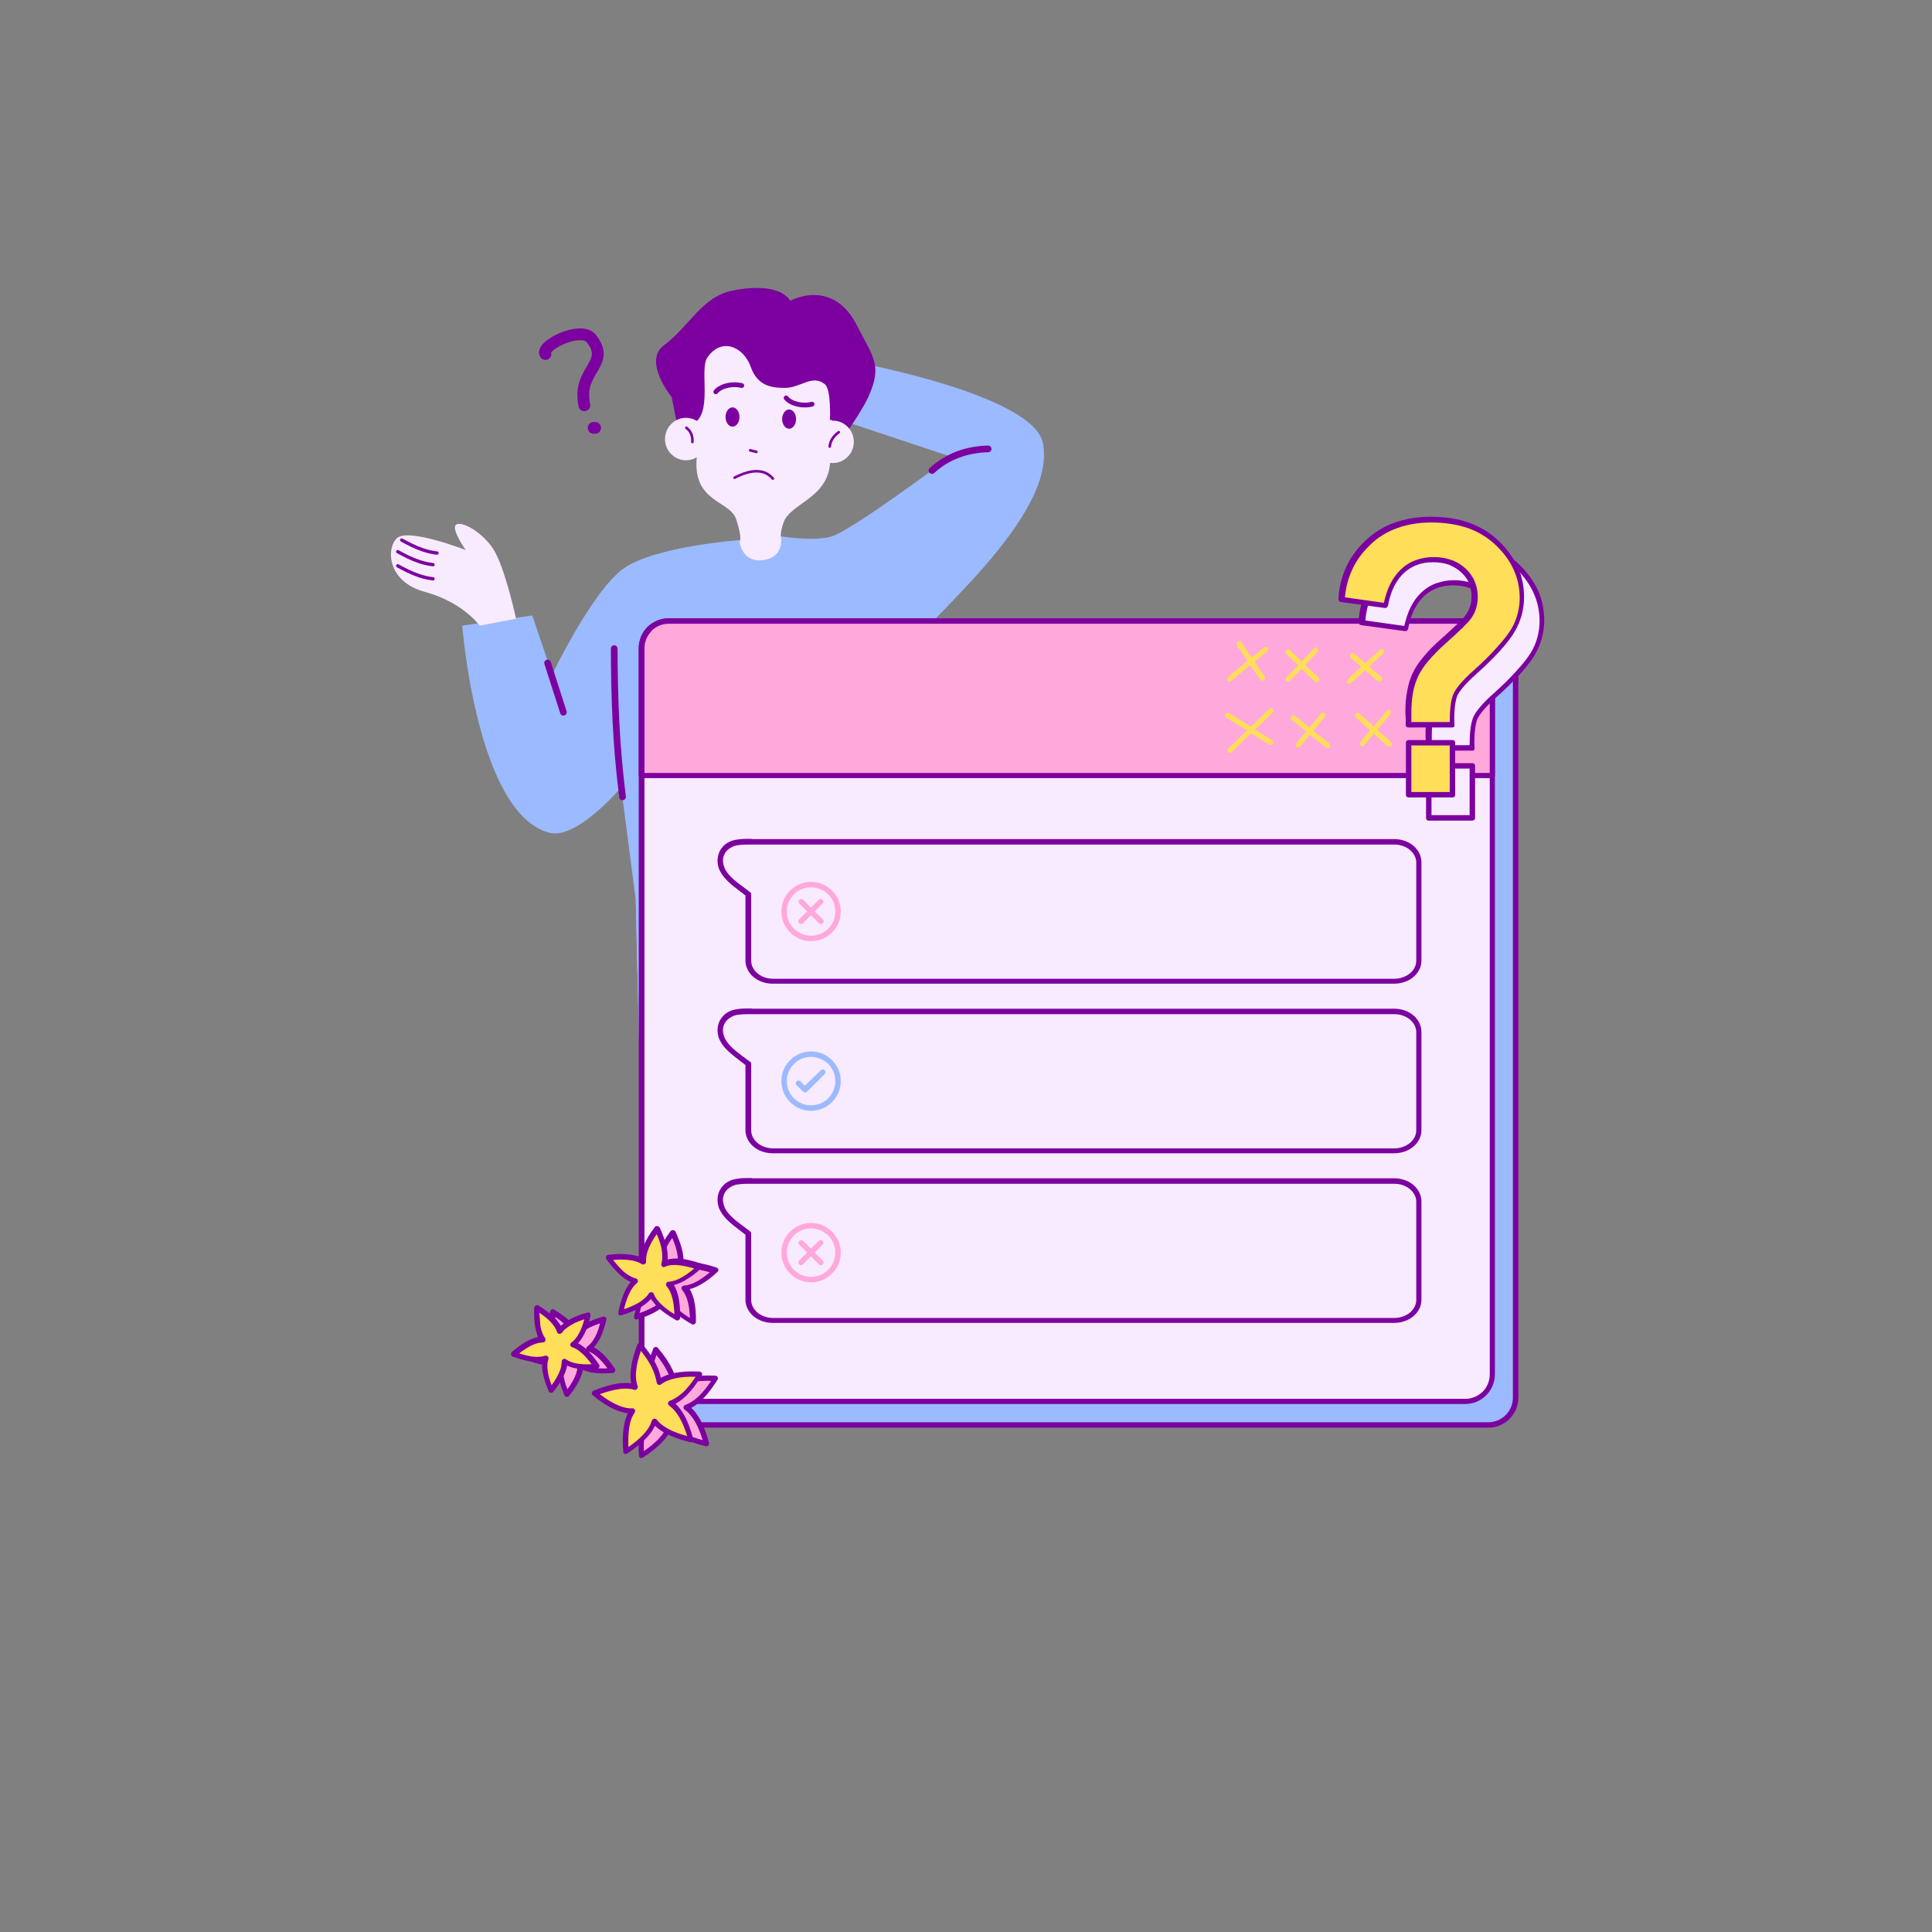 <svg xmlns="http://www.w3.org/2000/svg" xmlns:xlink="http://www.w3.org/1999/xlink" width="500" zoomAndPan="magnify" viewBox="0 0 375 375" height="500" preserveAspectRatio="xMidYMid meet" version="1.0"><rect x="0" y="0" width="375" height="375" fill="#808080" stroke="none"/><defs><clipPath id="d13db9d479"><path d="M 89 70 L 203 70 L 203 215.254 L 89 215.254 Z M 89 70 " clip-rule="nonzero"/></clipPath><clipPath id="003d9b583a"><path d="M 123 172 L 182 172 L 182 215.254 L 123 215.254 Z M 123 172 " clip-rule="nonzero"/></clipPath><clipPath id="35efcd4276"><path d="M 127 55.504 L 170 55.504 L 170 86 L 127 86 Z M 127 55.504 " clip-rule="nonzero"/></clipPath><clipPath id="bd0638f5a6"><path d="M 264 105 L 299.906 105 L 299.906 159 L 264 159 Z M 264 105 " clip-rule="nonzero"/></clipPath><clipPath id="34a1ff04e1"><path d="M 263 104 L 299.906 104 L 299.906 160 L 263 160 Z M 263 104 " clip-rule="nonzero"/></clipPath><clipPath id="8a150b5c02"><path d="M 260 100.305 L 296 100.305 L 296 155 L 260 155 Z M 260 100.305 " clip-rule="nonzero"/></clipPath><clipPath id="4a9b65b7ca"><path d="M 259 100.305 L 296 100.305 L 296 155 L 259 155 Z M 259 100.305 " clip-rule="nonzero"/></clipPath><clipPath id="56c6ad9a8c"><path d="M 102 238 L 140 238 L 140 283.305 L 102 283.305 Z M 102 238 " clip-rule="nonzero"/></clipPath></defs><g clip-path="url(#d13db9d479)"><path fill="#9cbaff" d="M 143.617 104.828 C 143.617 104.828 127.086 106.02 121.016 110.367 C 114.945 114.711 107.191 130.898 107.191 130.898 L 103.32 119.461 L 89.723 121.441 C 89.723 121.441 92.551 158.086 106.695 161.652 C 112.012 162.988 120.566 152.828 120.566 152.828 L 123.402 174.711 L 124.348 215.145 L 151.812 215.594 L 152.984 196.098 L 155.957 215.324 L 181.398 214.605 L 176.398 172.641 C 176.398 172.641 173.199 130.848 175.363 127.117 C 178.785 121.219 205.285 100.383 202.426 86.008 C 200.551 76.59 166.043 70.293 166.043 70.293 L 161.898 81.098 L 184.504 88.617 C 184.504 88.617 167.688 101.262 162.172 103.836 C 158.918 105.355 151.41 104.062 151.41 104.062 L 147.535 108.34 Z M 143.617 104.828 " fill-opacity="1" fill-rule="evenodd"/></g><path fill="#f8eaff" d="M 100.168 120.094 C 100.168 120.094 97.98 109.906 95.664 106.449 C 93.352 102.992 89.32 100.996 88.461 101.902 C 87.602 102.805 90.398 106.766 90.398 106.766 C 90.398 106.766 79.066 102.336 76.98 104.512 C 74.891 106.688 75.312 112.938 82.426 114.867 C 89.914 116.898 93.098 121.441 93.098 121.441 Z M 100.168 120.094 " fill-opacity="1" fill-rule="evenodd"/><path fill="#7c009f" d="M 77.816 105.113 C 79.109 105.809 80.406 106.492 81.852 106.992 C 82.762 107.309 83.719 107.547 84.777 107.668 C 84.953 107.691 85.113 107.566 85.133 107.387 C 85.156 107.211 85.031 107.047 84.848 107.031 C 83.844 106.914 82.926 106.684 82.062 106.383 C 80.652 105.895 79.383 105.223 78.121 104.543 C 77.965 104.457 77.77 104.516 77.684 104.676 C 77.602 104.832 77.66 105.027 77.816 105.113 Z M 77.816 105.113 " fill-opacity="1" fill-rule="evenodd"/><path fill="#7c009f" d="M 77.051 107.363 C 78.344 108.062 79.641 108.746 81.086 109.246 C 81.996 109.559 82.953 109.801 84.012 109.922 C 84.188 109.941 84.348 109.816 84.367 109.637 C 84.391 109.461 84.266 109.301 84.082 109.281 C 83.078 109.164 82.16 108.934 81.297 108.633 C 79.887 108.145 78.617 107.477 77.355 106.797 C 77.199 106.711 77.004 106.77 76.922 106.926 C 76.836 107.082 76.895 107.277 77.051 107.363 Z M 77.051 107.363 " fill-opacity="1" fill-rule="evenodd"/><path fill="#7c009f" d="M 77.051 110.109 C 78.344 110.809 79.641 111.492 81.086 111.992 C 81.996 112.309 82.953 112.547 84.012 112.668 C 84.188 112.691 84.348 112.562 84.367 112.383 C 84.391 112.207 84.266 112.047 84.082 112.027 C 83.078 111.91 82.16 111.68 81.297 111.379 C 79.887 110.895 78.617 110.223 77.355 109.543 C 77.199 109.457 77.004 109.516 76.922 109.672 C 76.836 109.832 76.895 110.023 77.051 110.109 Z M 77.051 110.109 " fill-opacity="1" fill-rule="evenodd"/><path fill="#7c009f" d="M 181.34 91.801 C 182.77 90.504 184.379 89.504 186.188 88.824 C 187.887 88.191 189.758 87.836 191.816 87.781 C 192.172 87.77 192.457 87.473 192.445 87.113 C 192.438 86.758 192.141 86.477 191.781 86.484 C 189.57 86.539 187.555 86.926 185.727 87.609 C 183.766 88.348 182.02 89.434 180.465 90.84 C 180.199 91.078 180.176 91.492 180.418 91.758 C 180.66 92.023 181.074 92.043 181.34 91.801 Z M 181.34 91.801 " fill-opacity="1" fill-rule="evenodd"/><path fill="#7c009f" d="M 105.676 128.891 L 108.738 138.438 C 108.844 138.777 109.211 138.969 109.551 138.855 C 109.895 138.746 110.082 138.383 109.969 138.039 L 106.906 128.492 C 106.801 128.152 106.434 127.961 106.094 128.074 C 105.75 128.184 105.562 128.547 105.676 128.891 Z M 105.676 128.891 " fill-opacity="1" fill-rule="evenodd"/><path fill="#7c009f" d="M 118.566 125.906 C 118.59 130.594 118.66 135.344 118.918 140.344 C 119.156 144.898 119.543 149.652 120.191 154.754 C 120.234 155.109 120.559 155.363 120.918 155.316 C 121.273 155.273 121.523 154.949 121.48 154.594 C 120.836 149.523 120.453 144.797 120.219 140.277 C 119.961 135.297 119.891 130.566 119.863 125.895 C 119.863 125.539 119.57 125.246 119.211 125.254 C 118.855 125.254 118.562 125.543 118.566 125.906 Z M 118.566 125.906 " fill-opacity="1" fill-rule="evenodd"/><g clip-path="url(#003d9b583a)"><path fill="#9cbaff" d="M 181.398 214.605 L 155.957 215.324 L 152.984 196.098 L 151.812 215.594 L 124.348 215.145 L 123.402 174.711 L 123.566 174.723 C 137.891 175.957 159.172 179.152 176.398 172.641 Z M 181.398 214.605 " fill-opacity="1" fill-rule="evenodd"/></g><path fill="#7c009f" d="M 155.234 180.078 C 154.879 182.449 155.133 185.871 154.602 188.086 C 154.34 189.164 153.922 189.945 152.93 189.879 C 152.629 189.855 152.367 190.086 152.352 190.387 C 152.328 190.691 152.559 190.953 152.859 190.969 C 154.406 191.074 155.254 190.031 155.664 188.344 C 156.203 186.102 155.957 182.641 156.316 180.238 C 156.363 179.941 156.156 179.664 155.855 179.617 C 155.559 179.574 155.281 179.781 155.234 180.078 Z M 155.234 180.078 " fill-opacity="1" fill-rule="evenodd"/><path fill="#7c009f" d="M 151.766 181.082 L 152.305 194.727 C 152.312 195.027 152.57 195.262 152.871 195.246 C 153.172 195.238 153.406 194.98 153.395 194.68 L 152.855 181.035 C 152.844 180.734 152.59 180.5 152.285 180.516 C 151.984 180.523 151.75 180.781 151.766 181.082 Z M 151.766 181.082 " fill-opacity="1" fill-rule="evenodd"/><path fill="#7c009f" d="M 147.645 195.605 L 157.191 196.059 C 157.492 196.07 157.75 195.84 157.762 195.539 C 157.777 195.238 157.547 194.98 157.246 194.969 L 147.699 194.516 C 147.398 194.504 147.141 194.734 147.125 195.035 C 147.113 195.336 147.344 195.594 147.645 195.605 Z M 147.645 195.605 " fill-opacity="1" fill-rule="evenodd"/><g clip-path="url(#35efcd4276)"><path fill="#7c009f" d="M 131.551 83.078 L 130.383 77.09 C 130.383 77.09 124.668 70.121 128.895 67.004 C 133.68 63.484 136.227 57.621 142.09 56.422 C 146.477 55.527 151.469 55.504 153.391 58.359 C 158.008 56.172 163.211 56.996 166.312 63.133 C 169.438 69.316 171.348 70.812 168.562 77 C 167.223 79.977 163.34 85.375 163.34 85.375 Z M 131.551 83.078 " fill-opacity="1" fill-rule="evenodd"/></g><path fill="#f8eaff" d="M 135.27 81.703 C 135.652 80.285 135.316 69.551 136.109 68.359 C 138.535 64.695 145.305 66.824 150.012 66.824 C 153.965 66.824 160.949 68.555 162.941 72.695 C 164.078 75.078 160.828 79.555 161.41 81.648 C 161.488 81.645 161.57 81.641 161.652 81.641 C 163.898 81.641 165.727 83.484 165.727 85.758 C 165.727 88.031 163.898 89.879 161.652 89.879 C 161.473 89.879 161.293 89.863 161.117 89.844 C 160.652 96.785 153.398 97.66 152.086 101.422 C 151.301 103.672 151.602 104.469 151.602 104.469 C 151.602 104.469 152.242 108.48 147.652 108.762 C 143.969 108.988 143.543 105.145 143.543 105.145 C 143.543 105.145 144.172 104.676 142.898 100.801 C 141.664 97.066 134.406 97.559 135.238 88.758 C 134.629 89.125 133.914 89.34 133.148 89.34 C 130.902 89.34 129.074 87.492 129.074 85.219 C 129.074 82.945 130.902 81.098 133.148 81.098 C 133.926 81.098 134.652 81.32 135.27 81.703 Z M 135.27 81.703 " fill-opacity="1" fill-rule="evenodd"/><path fill="#7c009f" d="M 133.07 83.238 C 133.48 83.535 133.766 83.902 133.941 84.34 C 134.109 84.754 134.172 85.23 134.137 85.77 C 134.129 85.902 134.234 86.023 134.375 86.035 C 134.512 86.043 134.633 85.934 134.641 85.793 C 134.676 85.18 134.602 84.629 134.406 84.152 C 134.199 83.629 133.852 83.188 133.367 82.832 C 133.254 82.75 133.098 82.773 133.016 82.887 C 132.934 83 132.957 83.156 133.07 83.238 Z M 133.07 83.238 " fill-opacity="1" fill-rule="evenodd"/><path fill="#7c009f" d="M 162.656 83.688 C 162.129 84.062 161.711 84.484 161.398 84.953 C 161.066 85.461 160.859 86.027 160.793 86.656 C 160.777 86.793 160.883 86.914 161.016 86.934 C 161.156 86.949 161.277 86.844 161.297 86.707 C 161.352 86.16 161.531 85.672 161.82 85.23 C 162.098 84.809 162.477 84.43 162.945 84.094 C 163.062 84.012 163.086 83.859 163.004 83.746 C 162.922 83.629 162.77 83.605 162.656 83.688 Z M 162.656 83.688 " fill-opacity="1" fill-rule="evenodd"/><path fill="#7c009f" d="M 142.695 92.941 C 144.363 92.094 145.875 91.625 147.191 91.727 C 148.203 91.801 149.09 92.219 149.824 93.062 C 149.914 93.164 150.07 93.176 150.18 93.086 C 150.281 92.996 150.293 92.836 150.203 92.73 C 149.379 91.777 148.375 91.312 147.227 91.227 C 145.84 91.121 144.227 91.594 142.473 92.492 C 142.344 92.555 142.297 92.707 142.359 92.828 C 142.422 92.953 142.574 93.004 142.695 92.941 Z M 142.695 92.941 " fill-opacity="1" fill-rule="evenodd"/><path fill="#7c009f" d="M 145.535 87.645 L 146.754 87.961 C 146.887 87.996 147.023 87.914 147.059 87.781 C 147.094 87.645 147.016 87.512 146.879 87.473 L 145.664 87.16 C 145.527 87.125 145.395 87.203 145.355 87.34 C 145.32 87.473 145.402 87.609 145.535 87.645 Z M 145.535 87.645 " fill-opacity="1" fill-rule="evenodd"/><path fill="#7c009f" d="M 135.27 81.703 C 138.043 79.086 135.832 71.574 137.27 69.438 C 139.996 65.371 144.332 67.297 145.691 71.148 C 147.027 74.93 149.703 75.273 152.309 75.289 C 155.406 75.312 157.613 72.59 160.098 74.57 C 161.383 75.598 161.09 81.594 161.09 81.594 L 164.512 79.254 C 164.512 79.254 164.895 69.32 162.484 67.141 C 160.078 64.961 159.422 63.316 156.453 62.906 C 153.48 62.496 150.539 61.641 146.23 62.051 C 141.922 62.461 139.543 62.523 137.992 63.449 C 136.438 64.371 134.707 64.555 134.027 67.051 C 133.348 69.543 135.27 81.703 135.27 81.703 Z M 135.27 81.703 " fill-opacity="1" fill-rule="evenodd"/><path fill="#7c009f" d="M 143.527 80.941 C 143.527 81.188 143.496 81.426 143.426 81.656 C 143.359 81.887 143.262 82.086 143.133 82.262 C 143.008 82.438 142.859 82.574 142.695 82.668 C 142.531 82.762 142.355 82.809 142.18 82.809 C 142 82.809 141.828 82.762 141.66 82.668 C 141.496 82.574 141.348 82.438 141.223 82.262 C 141.098 82.086 141 81.887 140.93 81.656 C 140.863 81.426 140.828 81.188 140.828 80.941 C 140.828 80.691 140.863 80.453 140.93 80.227 C 141 79.996 141.098 79.793 141.223 79.621 C 141.348 79.445 141.496 79.309 141.66 79.215 C 141.828 79.121 142 79.07 142.18 79.07 C 142.355 79.07 142.531 79.121 142.695 79.215 C 142.859 79.309 143.008 79.445 143.133 79.621 C 143.262 79.793 143.359 79.996 143.426 80.227 C 143.496 80.453 143.527 80.691 143.527 80.941 Z M 143.527 80.941 " fill-opacity="1" fill-rule="nonzero"/><path fill="#7c009f" d="M 154.516 81.348 C 154.516 81.594 154.48 81.832 154.414 82.062 C 154.344 82.289 154.246 82.492 154.121 82.668 C 153.992 82.844 153.848 82.977 153.68 83.074 C 153.516 83.168 153.344 83.215 153.164 83.215 C 152.984 83.215 152.812 83.168 152.648 83.074 C 152.48 82.977 152.336 82.844 152.211 82.668 C 152.082 82.492 151.984 82.289 151.918 82.062 C 151.848 81.832 151.812 81.594 151.812 81.348 C 151.812 81.098 151.848 80.859 151.918 80.633 C 151.984 80.402 152.082 80.199 152.211 80.023 C 152.336 79.848 152.48 79.715 152.648 79.621 C 152.812 79.523 152.984 79.477 153.164 79.477 C 153.344 79.477 153.516 79.523 153.68 79.621 C 153.848 79.715 153.992 79.848 154.121 80.023 C 154.246 80.199 154.344 80.402 154.414 80.633 C 154.48 80.859 154.516 81.098 154.516 81.348 Z M 154.516 81.348 " fill-opacity="1" fill-rule="nonzero"/><path fill="#7c009f" d="M 139.301 76.34 C 139.691 75.832 140.477 75.441 141.383 75.254 C 142.164 75.094 143.043 75.078 143.867 75.289 C 144.113 75.352 144.367 75.199 144.43 74.953 C 144.492 74.703 144.34 74.453 144.09 74.391 C 143.133 74.145 142.105 74.156 141.191 74.348 C 140.043 74.594 139.07 75.129 138.57 75.773 C 138.414 75.973 138.449 76.266 138.652 76.422 C 138.855 76.578 139.148 76.543 139.301 76.34 Z M 139.301 76.34 " fill-opacity="1" fill-rule="evenodd"/><path fill="#7c009f" d="M 152.215 77.52 C 152.715 78.164 153.688 78.699 154.836 78.941 C 155.75 79.137 156.777 79.145 157.734 78.902 C 157.984 78.84 158.137 78.586 158.074 78.34 C 158.008 78.09 157.758 77.938 157.508 78 C 156.688 78.211 155.809 78.199 155.023 78.035 C 154.121 77.848 153.336 77.461 152.945 76.953 C 152.789 76.75 152.5 76.711 152.297 76.871 C 152.094 77.023 152.059 77.316 152.215 77.52 Z M 152.215 77.52 " fill-opacity="1" fill-rule="evenodd"/><path fill="#7c009f" d="M 106.977 68.43 C 107.066 68.316 107.238 68.117 107.395 67.988 C 108.23 67.289 109.625 66.609 110.988 66.258 C 111.734 66.066 112.473 65.973 113.09 66.066 C 113.406 66.117 113.688 66.203 113.863 66.426 C 114.699 67.473 114.977 68.246 114.855 68.992 C 114.766 69.57 114.469 70.105 114.137 70.691 C 113.598 71.629 112.961 72.641 112.516 73.914 C 112.223 74.742 112.09 75.59 112.074 76.445 C 112.059 77.258 112.145 78.078 112.289 78.875 C 112.402 79.496 113 79.91 113.621 79.797 C 114.242 79.684 114.656 79.09 114.543 78.465 C 114.422 77.816 114.352 77.148 114.363 76.492 C 114.375 75.875 114.465 75.266 114.672 74.672 C 115.066 73.547 115.648 72.656 116.125 71.828 C 116.602 70.984 116.984 70.191 117.117 69.352 C 117.312 68.117 117.047 66.75 115.656 64.996 C 115.16 64.379 114.449 63.988 113.582 63.832 C 112.355 63.602 110.773 63.859 109.289 64.391 C 107.465 65.047 105.824 66.121 105.145 67.035 C 104.523 67.871 104.504 68.676 104.891 69.309 C 105.219 69.852 105.922 70.023 106.461 69.691 C 106.902 69.422 107.102 68.906 106.977 68.43 Z M 106.977 68.43 " fill-opacity="1" fill-rule="evenodd"/><path fill="#7c009f" d="M 115.477 81.898 L 115.227 81.906 C 114.594 81.906 114.082 82.418 114.082 83.047 C 114.082 83.684 114.594 84.195 115.227 84.195 L 115.555 84.188 C 116.184 84.168 116.684 83.637 116.66 83.008 C 116.637 82.371 116.113 81.879 115.477 81.898 Z M 115.477 81.898 " fill-opacity="1" fill-rule="evenodd"/><path fill="#9cbaff" d="M 134.336 125.141 L 288.898 125.141 C 291.805 125.141 294.18 127.52 294.18 130.426 L 294.18 271.301 C 294.18 274.207 291.805 276.582 288.898 276.582 L 134.336 276.582 C 131.43 276.582 129.051 274.207 129.051 271.301 L 129.051 130.426 C 129.051 127.52 131.43 125.141 134.336 125.141 Z M 134.336 125.141 " fill-opacity="1" fill-rule="evenodd"/><path fill="#7c009f" d="M 294.711 130.215 L 294.711 271.301 C 294.711 274.469 292.121 277.113 288.898 277.113 L 134.336 277.113 C 131.273 277.113 128.734 274.734 128.523 271.668 C 128.895 271.723 129.211 271.668 129.582 271.617 C 129.738 274.102 131.852 276.055 134.336 276.055 L 288.898 276.055 C 291.484 276.055 293.652 273.941 293.652 271.301 L 293.652 130.953 C 294.074 130.797 294.445 130.531 294.711 130.215 Z M 294.711 130.215 " fill-opacity="1" fill-rule="nonzero"/><path fill="#f8eaff" d="M 129.793 120.543 L 284.352 120.543 C 287.258 120.543 289.637 122.922 289.637 125.828 L 289.637 266.703 C 289.637 269.609 287.258 271.988 284.352 271.988 L 129.793 271.988 C 126.887 271.988 124.508 269.609 124.508 266.703 L 124.508 125.828 C 124.508 122.922 126.887 120.543 129.793 120.543 Z M 129.793 120.543 " fill-opacity="1" fill-rule="evenodd"/><path fill="#7c009f" d="M 129.793 120.016 L 284.352 120.016 C 285.938 120.016 287.418 120.648 288.473 121.707 C 289.531 122.762 290.164 124.191 290.164 125.828 L 290.164 266.703 C 290.164 268.289 289.531 269.766 288.473 270.824 C 287.418 271.879 285.988 272.516 284.352 272.516 L 129.793 272.516 C 128.207 272.516 126.727 271.879 125.672 270.824 C 124.613 269.766 123.98 268.34 123.98 266.703 L 123.98 125.828 C 123.98 124.242 124.613 122.762 125.672 121.707 L 125.723 121.652 C 126.781 120.648 128.207 120.016 129.793 120.016 Z M 284.352 121.07 L 129.793 121.07 C 128.473 121.07 127.309 121.602 126.465 122.445 L 126.465 122.5 C 125.617 123.344 125.09 124.559 125.09 125.879 L 125.09 266.754 C 125.09 268.074 125.617 269.238 126.465 270.137 C 127.309 270.984 128.523 271.512 129.844 271.512 L 284.406 271.512 C 285.727 271.512 286.887 270.984 287.785 270.137 C 288.633 269.293 289.16 268.074 289.16 266.754 L 289.16 125.828 C 289.16 124.508 288.633 123.344 287.785 122.445 C 286.836 121.602 285.672 121.07 284.352 121.07 Z M 284.352 121.07 " fill-opacity="1" fill-rule="nonzero"/><path fill="#ffa8dc" d="M 129.793 120.543 L 284.352 120.543 C 287.258 120.543 289.637 122.922 289.637 125.828 L 289.637 150.504 L 124.508 150.504 L 124.508 125.828 C 124.508 122.922 126.887 120.543 129.793 120.543 Z M 129.793 120.543 " fill-opacity="1" fill-rule="evenodd"/><path fill="#7c009f" d="M 129.793 120.016 L 284.352 120.016 C 285.938 120.016 287.418 120.648 288.473 121.707 C 289.531 122.762 290.164 124.191 290.164 125.828 L 290.164 150.504 C 290.164 150.82 289.953 151.031 289.637 151.031 L 124.508 151.031 C 124.191 151.031 123.98 150.82 123.98 150.504 L 123.98 125.828 C 123.98 124.242 124.613 122.762 125.672 121.707 L 125.723 121.652 C 126.781 120.648 128.207 120.016 129.793 120.016 Z M 284.352 121.07 L 129.793 121.07 C 128.473 121.07 127.309 121.602 126.465 122.445 L 126.465 122.5 C 125.617 123.344 125.09 124.559 125.09 125.879 L 125.09 150.027 L 289.16 150.027 L 289.16 125.828 C 289.16 124.508 288.633 123.344 287.785 122.445 C 286.836 121.602 285.672 121.07 284.352 121.07 Z M 284.352 121.07 " fill-opacity="1" fill-rule="nonzero"/><path fill="#7c009f" d="M 146.121 162.871 L 270.613 162.871 C 272.039 162.871 273.359 163.344 274.312 164.137 C 275.262 164.93 275.898 166.094 275.898 167.359 L 275.898 186.438 C 275.898 187.703 275.316 188.816 274.312 189.66 C 273.359 190.453 272.039 190.93 270.613 190.93 L 149.977 190.93 C 148.551 190.93 147.23 190.453 146.277 189.66 C 145.328 188.867 144.691 187.703 144.691 186.438 L 144.691 173.809 C 144.324 173.543 143.953 173.227 143.582 172.961 C 142.105 171.852 140.625 170.691 139.832 169.211 C 139.516 168.684 139.355 168.102 139.305 167.52 C 139.199 166.727 139.355 165.934 139.672 165.246 C 140.043 164.559 140.57 163.926 141.363 163.504 C 141.895 163.188 142.527 163.027 143.32 162.922 C 144.113 162.816 144.906 162.816 145.805 162.816 Z M 152.301 163.926 L 145.805 163.926 C 144.957 163.926 144.164 163.926 143.426 164.031 C 142.789 164.086 142.316 164.242 141.895 164.508 C 141.312 164.824 140.887 165.246 140.625 165.777 C 140.359 166.305 140.254 166.887 140.359 167.465 C 140.414 167.891 140.57 168.363 140.781 168.789 C 141.469 170.055 142.898 171.164 144.27 172.168 C 144.691 172.488 145.168 172.855 145.59 173.172 C 145.75 173.277 145.805 173.438 145.805 173.598 L 145.805 186.488 C 145.805 187.441 146.277 188.285 147.02 188.922 C 147.758 189.555 148.867 189.977 150.031 189.977 L 270.668 189.977 C 271.828 189.977 272.887 189.555 273.68 188.922 C 274.418 188.285 274.895 187.441 274.895 186.488 L 274.895 167.414 C 274.895 166.461 274.418 165.617 273.68 164.984 C 272.938 164.348 271.828 163.926 270.668 163.926 Z M 152.301 163.926 " fill-opacity="1" fill-rule="nonzero"/><path fill="#7c009f" d="M 146.121 195.789 L 270.613 195.789 C 272.039 195.789 273.359 196.266 274.312 197.059 C 275.262 197.852 275.898 199.012 275.898 200.281 L 275.898 219.355 C 275.898 220.625 275.316 221.734 274.312 222.578 C 273.359 223.371 272.039 223.848 270.613 223.848 L 149.977 223.848 C 148.551 223.848 147.23 223.371 146.277 222.578 C 145.328 221.789 144.691 220.625 144.691 219.355 L 144.691 206.727 C 144.375 206.465 143.953 206.145 143.582 205.883 L 143.531 205.828 C 142.105 204.719 140.57 203.559 139.832 202.129 C 139.516 201.602 139.355 201.02 139.305 200.441 C 139.199 199.648 139.355 198.855 139.672 198.168 C 140.043 197.48 140.57 196.848 141.363 196.422 C 141.895 196.105 142.527 195.949 143.32 195.844 C 144.059 195.738 144.906 195.738 145.805 195.738 Z M 152.301 196.848 L 145.805 196.848 C 144.957 196.848 144.164 196.848 143.426 196.953 C 142.789 197.004 142.316 197.164 141.895 197.426 C 141.312 197.746 140.887 198.168 140.625 198.695 C 140.359 199.223 140.254 199.805 140.359 200.387 C 140.414 200.809 140.57 201.285 140.781 201.707 C 141.469 202.977 142.844 204.031 144.219 205.09 L 144.27 205.09 C 144.691 205.406 145.117 205.777 145.59 206.094 C 145.75 206.199 145.805 206.359 145.805 206.516 L 145.805 219.41 C 145.805 220.359 146.277 221.207 147.02 221.84 C 147.758 222.473 148.867 222.898 150.031 222.898 L 270.668 222.898 C 271.828 222.898 272.887 222.473 273.68 221.84 C 274.418 221.207 274.895 220.359 274.895 219.41 L 274.895 200.332 C 274.895 199.383 274.418 198.539 273.68 197.902 C 272.938 197.27 271.828 196.848 270.668 196.848 Z M 152.301 196.848 " fill-opacity="1" fill-rule="nonzero"/><path fill="#7c009f" d="M 146.121 228.711 L 270.613 228.711 C 272.039 228.711 273.359 229.184 274.312 229.977 C 275.262 230.77 275.898 231.934 275.898 233.199 L 275.898 252.277 C 275.898 253.543 275.316 254.656 274.312 255.5 C 273.359 256.293 272.039 256.77 270.613 256.77 L 149.977 256.77 C 148.551 256.77 147.23 256.293 146.277 255.5 C 145.328 254.707 144.691 253.543 144.691 252.277 L 144.691 239.648 C 144.324 239.383 143.953 239.066 143.582 238.801 C 142.105 237.691 140.625 236.531 139.832 235.051 C 139.516 234.523 139.355 233.941 139.305 233.359 C 139.199 232.566 139.355 231.773 139.672 231.086 C 140.043 230.402 140.57 229.766 141.363 229.344 C 141.895 229.027 142.527 228.867 143.32 228.762 C 144.113 228.656 144.906 228.656 145.805 228.656 Z M 152.301 229.766 L 145.805 229.766 C 144.957 229.766 144.164 229.766 143.426 229.871 C 142.789 229.926 142.316 230.082 141.895 230.348 C 141.312 230.664 140.887 231.086 140.625 231.617 C 140.359 232.145 140.254 232.727 140.359 233.309 C 140.414 233.73 140.57 234.203 140.781 234.629 C 141.469 235.895 142.898 237.004 144.27 238.008 C 144.691 238.328 145.168 238.695 145.59 239.012 C 145.75 239.121 145.805 239.277 145.805 239.438 L 145.805 252.328 C 145.805 253.281 146.277 254.125 147.02 254.762 C 147.758 255.395 148.867 255.816 150.031 255.816 L 270.668 255.816 C 271.828 255.816 272.887 255.395 273.68 254.762 C 274.418 254.125 274.895 253.281 274.895 252.328 L 274.895 233.254 C 274.895 232.301 274.418 231.457 273.68 230.824 C 272.938 230.188 271.828 229.766 270.668 229.766 Z M 152.301 229.766 " fill-opacity="1" fill-rule="nonzero"/><path fill="#ffa8dc" d="M 157.43 172.223 C 156.105 172.223 154.945 172.75 154.098 173.598 C 153.254 174.441 152.727 175.605 152.727 176.926 C 152.727 178.246 153.254 179.41 154.098 180.254 C 154.945 181.102 156.105 181.629 157.43 181.629 C 158.75 181.629 159.91 181.102 160.758 180.254 C 161.602 179.41 162.129 178.246 162.129 176.926 C 162.129 175.605 161.602 174.441 160.758 173.598 C 159.859 172.75 158.695 172.223 157.43 172.223 Z M 153.359 172.855 C 154.414 171.801 155.844 171.164 157.43 171.164 C 159.012 171.164 160.441 171.801 161.496 172.855 C 162.555 173.914 163.188 175.34 163.188 176.926 C 163.188 178.512 162.555 179.938 161.496 180.992 C 160.441 182.051 159.012 182.684 157.43 182.684 C 155.844 182.684 154.414 182.051 153.359 180.992 C 152.301 179.938 151.668 178.512 151.668 176.926 C 151.668 175.34 152.301 173.859 153.359 172.855 Z M 155.156 175.395 C 154.945 175.18 154.945 174.863 155.156 174.652 C 155.367 174.441 155.684 174.441 155.895 174.652 L 159.699 178.457 C 159.91 178.668 159.91 178.984 159.699 179.199 C 159.488 179.41 159.172 179.41 158.961 179.199 Z M 158.906 174.652 C 159.117 174.441 159.438 174.441 159.648 174.652 C 159.859 174.863 159.859 175.18 159.648 175.395 L 155.844 179.199 C 155.633 179.41 155.312 179.41 155.102 179.199 C 154.891 178.984 154.891 178.668 155.102 178.457 Z M 157.43 238.434 C 156.105 238.434 154.945 238.961 154.098 239.805 C 153.254 240.652 152.727 241.812 152.727 243.137 C 152.727 244.457 153.254 245.617 154.098 246.465 C 154.945 247.309 156.105 247.84 157.43 247.84 C 158.75 247.84 159.91 247.309 160.758 246.465 C 161.602 245.617 162.129 244.457 162.129 243.137 C 162.129 241.812 161.602 240.652 160.758 239.805 C 159.859 238.961 158.695 238.434 157.43 238.434 Z M 153.359 239.066 C 154.414 238.008 155.844 237.375 157.43 237.375 C 159.012 237.375 160.441 238.008 161.496 239.066 C 162.555 240.125 163.188 241.551 163.188 243.137 C 163.188 244.719 162.555 246.148 161.496 247.203 C 160.441 248.262 159.012 248.895 157.43 248.895 C 155.844 248.895 154.414 248.262 153.359 247.203 C 152.301 246.148 151.668 244.719 151.668 243.137 C 151.668 241.551 152.301 240.07 153.359 239.066 Z M 155.156 241.602 C 154.945 241.391 154.945 241.074 155.156 240.863 C 155.367 240.652 155.684 240.652 155.895 240.863 L 159.699 244.668 C 159.91 244.879 159.91 245.195 159.699 245.406 C 159.488 245.617 159.172 245.617 158.961 245.406 Z M 158.906 240.863 C 159.117 240.652 159.438 240.652 159.648 240.863 C 159.859 241.074 159.859 241.391 159.648 241.602 L 155.844 245.406 C 155.633 245.617 155.312 245.617 155.102 245.406 C 154.891 245.195 154.891 244.879 155.102 244.668 Z M 158.906 240.863 " fill-opacity="1" fill-rule="nonzero"/><path fill="#9cbaff" d="M 157.43 205.141 C 156.105 205.141 154.945 205.672 154.098 206.516 C 153.254 207.363 152.727 208.523 152.727 209.844 C 152.727 211.168 153.254 212.328 154.098 213.176 C 154.945 214.02 156.105 214.547 157.43 214.547 C 158.75 214.547 159.91 214.02 160.758 213.176 C 161.602 212.328 162.129 211.168 162.129 209.844 C 162.129 208.523 161.602 207.363 160.758 206.516 C 159.859 205.672 158.695 205.141 157.43 205.141 Z M 153.359 205.777 C 154.414 204.719 155.844 204.086 157.43 204.086 C 159.012 204.086 160.441 204.719 161.496 205.777 C 162.555 206.832 163.188 208.262 163.188 209.844 C 163.188 211.43 162.555 212.855 161.496 213.914 C 160.441 214.973 159.012 215.605 157.43 215.605 C 155.844 215.605 154.414 214.973 153.359 213.914 C 152.301 212.855 151.668 211.43 151.668 209.844 C 151.668 208.262 152.301 206.781 153.359 205.777 Z M 159.332 207.73 C 159.543 207.52 159.859 207.52 160.07 207.73 C 160.281 207.941 160.281 208.262 160.07 208.473 L 156.637 211.906 C 156.426 212.117 156.105 212.117 155.895 211.906 L 154.629 210.637 C 154.414 210.426 154.414 210.109 154.629 209.898 C 154.84 209.688 155.156 209.688 155.367 209.898 L 156.211 210.742 Z M 159.332 207.73 " fill-opacity="1" fill-rule="nonzero"/><g clip-path="url(#bd0638f5a6)"><path fill="#f8eaff" d="M 285.777 145.168 L 277.324 145.168 C 277.324 143.848 277.27 143.055 277.27 142.738 C 277.27 139.777 277.746 137.293 278.645 135.391 C 279.543 133.488 281.34 131.324 284.09 128.895 C 286.836 126.516 288.422 124.93 288.949 124.191 C 289.793 123.027 290.164 121.707 290.164 120.281 C 290.164 118.324 289.426 116.633 288 115.258 C 286.57 113.832 284.617 113.145 282.133 113.145 C 279.754 113.145 277.801 113.887 276.16 115.367 C 274.578 116.844 273.469 119.062 272.887 122.078 L 264.324 120.914 C 264.59 116.582 266.281 112.934 269.398 109.922 C 272.516 106.91 276.637 105.43 281.762 105.43 C 287.102 105.43 291.379 106.965 294.551 109.977 C 297.723 113.039 299.305 116.527 299.305 120.598 C 299.305 122.816 298.727 124.93 297.562 126.938 C 296.398 128.945 293.918 131.641 290.113 135.074 C 288.156 136.871 286.941 138.297 286.465 139.355 C 285.938 140.465 285.727 142.422 285.777 145.168 Z M 277.324 158.801 L 277.324 148.656 L 285.777 148.656 L 285.777 158.746 L 277.324 158.746 Z M 277.324 158.801 " fill-opacity="1" fill-rule="nonzero"/></g><g clip-path="url(#34a1ff04e1)"><path fill="#7c009f" d="M 285.777 145.695 L 277.27 145.695 C 276.953 145.695 276.742 145.484 276.742 145.168 C 276.797 144.375 276.742 143.531 276.691 142.738 C 276.691 141.203 276.797 139.832 277.059 138.562 C 277.27 137.293 277.641 136.133 278.117 135.129 C 278.594 134.125 279.281 133.066 280.23 131.957 C 281.129 130.848 282.293 129.684 283.664 128.469 C 285.039 127.254 286.098 126.25 286.887 125.512 C 287.68 124.77 288.211 124.191 288.422 123.82 C 288.789 123.293 289.109 122.711 289.266 122.129 C 289.477 121.547 289.531 120.914 289.531 120.227 C 289.531 119.328 289.371 118.484 289.055 117.691 C 288.738 116.898 288.211 116.211 287.523 115.578 C 286.836 114.941 286.043 114.469 285.145 114.098 C 284.246 113.781 283.191 113.621 282.027 113.621 C 280.918 113.621 279.859 113.781 278.961 114.148 C 278.012 114.469 277.219 114.996 276.426 115.684 C 275.688 116.371 275.051 117.27 274.523 118.273 C 273.996 119.328 273.574 120.598 273.309 122.078 C 273.254 122.34 272.992 122.551 272.676 122.5 L 264.168 121.336 C 263.902 121.285 263.691 121.07 263.691 120.809 C 263.797 118.59 264.324 116.527 265.172 114.625 C 266.016 112.723 267.285 111.031 268.922 109.445 C 270.562 107.914 272.41 106.699 274.523 105.961 L 274.578 105.961 C 276.691 105.168 279.066 104.797 281.656 104.797 C 284.406 104.797 286.887 105.168 289.055 105.961 C 291.273 106.754 293.176 107.914 294.816 109.5 C 296.453 111.086 297.668 112.777 298.512 114.574 C 299.359 116.422 299.73 118.379 299.73 120.492 C 299.73 121.652 299.57 122.762 299.254 123.926 C 298.938 125.035 298.512 126.094 297.879 127.148 C 297.297 128.152 296.348 129.367 295.078 130.797 C 293.812 132.168 292.277 133.703 290.324 135.445 C 289.371 136.289 288.578 137.082 288 137.77 C 287.418 138.457 286.996 139.039 286.781 139.516 C 286.57 139.988 286.414 140.73 286.309 141.629 C 286.203 142.578 286.148 143.742 286.203 145.113 C 286.309 145.484 286.098 145.695 285.777 145.695 Z M 277.852 144.641 L 285.25 144.641 C 285.25 143.426 285.305 142.422 285.41 141.574 C 285.516 140.57 285.727 139.727 285.992 139.145 C 286.254 138.562 286.73 137.875 287.363 137.137 C 288 136.395 288.789 135.605 289.793 134.707 C 291.695 133.016 293.23 131.48 294.445 130.109 C 295.66 128.785 296.559 127.625 297.141 126.672 C 297.723 125.723 298.145 124.719 298.406 123.715 C 298.672 122.711 298.832 121.652 298.832 120.598 C 298.832 118.641 298.461 116.844 297.668 115.102 C 296.93 113.41 295.766 111.824 294.234 110.344 C 292.699 108.867 290.906 107.758 288.844 107.016 C 286.781 106.277 284.406 105.906 281.816 105.906 C 279.332 105.906 277.113 106.277 275.105 107.016 C 273.098 107.758 271.352 108.812 269.875 110.293 C 268.34 111.773 267.18 113.359 266.387 115.152 C 265.645 116.793 265.172 118.535 265.012 120.438 L 272.57 121.496 C 272.887 120.176 273.254 118.957 273.785 117.902 C 274.363 116.738 275.051 115.789 275.898 114.996 L 275.949 114.941 C 276.797 114.148 277.746 113.57 278.805 113.199 C 279.859 112.828 281.023 112.617 282.238 112.617 C 283.508 112.617 284.668 112.828 285.727 113.199 C 286.781 113.57 287.68 114.148 288.473 114.891 C 289.266 115.629 289.848 116.477 290.219 117.375 C 290.586 118.273 290.797 119.277 290.797 120.332 C 290.797 121.07 290.691 121.812 290.48 122.551 C 290.27 123.238 289.953 123.926 289.477 124.559 C 289.215 124.984 288.633 125.562 287.785 126.41 C 286.941 127.203 285.883 128.207 284.512 129.422 C 283.191 130.582 282.078 131.746 281.184 132.805 C 280.285 133.859 279.648 134.863 279.227 135.762 C 278.805 136.715 278.434 137.719 278.223 138.934 C 278.012 140.148 277.906 141.469 277.906 142.895 L 277.906 143.688 Z M 276.797 158.801 L 276.797 148.656 C 276.797 148.34 277.008 148.125 277.324 148.125 L 285.777 148.125 C 286.098 148.125 286.309 148.34 286.309 148.656 L 286.309 158.746 C 286.309 159.066 286.098 159.277 285.777 159.277 L 277.324 159.277 C 277.008 159.328 276.797 159.066 276.797 158.801 Z M 277.852 149.184 L 277.852 158.219 L 285.25 158.219 L 285.25 149.184 Z M 277.852 149.184 " fill-opacity="1" fill-rule="nonzero"/></g><g clip-path="url(#8a150b5c02)"><path fill="#ffde59" d="M 281.867 140.676 L 273.359 140.676 C 273.359 139.355 273.309 138.562 273.309 138.246 C 273.309 135.285 273.785 132.805 274.684 130.902 C 275.582 129 277.379 126.832 280.125 124.402 C 282.871 122.023 284.457 120.438 284.984 119.699 C 285.832 118.535 286.203 117.215 286.203 115.789 C 286.203 113.832 285.461 112.141 284.035 110.77 C 282.609 109.34 280.652 108.656 278.168 108.656 C 275.793 108.656 273.836 109.395 272.199 110.875 C 270.613 112.352 269.504 114.574 268.922 117.586 L 260.363 116.422 C 260.625 112.09 262.316 108.441 265.434 105.43 C 268.66 102.367 272.781 100.887 277.852 100.887 C 283.191 100.887 287.469 102.418 290.641 105.43 C 293.812 108.496 295.395 111.984 295.395 116.051 C 295.395 118.273 294.816 120.387 293.652 122.395 C 292.488 124.402 290.008 127.098 286.203 130.531 C 284.246 132.328 283.031 133.754 282.555 134.812 C 282.078 135.973 281.816 137.875 281.867 140.676 Z M 273.414 154.258 L 273.414 144.164 L 281.922 144.164 L 281.922 154.258 Z M 273.414 154.258 " fill-opacity="1" fill-rule="nonzero"/></g><g clip-path="url(#4a9b65b7ca)"><path fill="#7c009f" d="M 281.867 141.203 L 273.359 141.203 C 273.043 141.203 272.832 140.992 272.832 140.676 C 272.887 139.883 272.832 139.039 272.781 138.246 C 272.781 136.715 272.887 135.34 273.148 134.07 C 273.359 132.805 273.73 131.641 274.207 130.637 C 274.684 129.633 275.371 128.574 276.32 127.465 C 277.219 126.355 278.383 125.195 279.754 123.977 C 281.129 122.762 282.188 121.758 282.977 121.02 C 283.77 120.281 284.301 119.699 284.512 119.328 C 284.879 118.801 285.199 118.219 285.355 117.637 C 285.566 117.055 285.621 116.422 285.621 115.734 C 285.621 114.836 285.461 113.992 285.145 113.199 C 284.828 112.406 284.301 111.719 283.613 111.086 C 282.926 110.453 282.133 109.977 281.234 109.605 C 280.336 109.289 279.281 109.129 278.117 109.129 C 277.008 109.129 275.949 109.289 275.051 109.66 C 274.102 109.977 273.309 110.504 272.516 111.191 C 271.777 111.879 271.141 112.777 270.613 113.781 C 270.086 114.836 269.664 116.105 269.398 117.586 C 269.344 117.848 269.082 118.059 268.766 118.008 L 260.258 116.844 C 259.992 116.793 259.781 116.582 259.781 116.316 C 259.887 114.098 260.414 112.035 261.262 110.133 C 262.105 108.23 263.375 106.539 265.012 104.957 C 266.652 103.422 268.5 102.207 270.613 101.469 L 270.668 101.469 C 272.781 100.676 275.156 100.305 277.746 100.305 C 280.496 100.305 282.977 100.676 285.145 101.469 C 287.363 102.262 289.266 103.422 290.906 105.008 C 292.543 106.594 293.758 108.285 294.602 110.082 C 295.449 111.93 295.82 113.887 295.82 116 C 295.82 117.16 295.66 118.273 295.344 119.434 C 295.027 120.543 294.602 121.602 293.969 122.656 C 293.387 123.66 292.438 124.875 291.168 126.305 C 289.902 127.676 288.367 129.211 286.414 130.953 C 285.461 131.801 284.668 132.59 284.09 133.277 C 283.508 133.965 283.086 134.547 282.871 135.023 C 282.66 135.496 282.504 136.238 282.398 137.137 C 282.293 138.086 282.238 139.25 282.293 140.625 C 282.398 140.992 282.188 141.203 281.867 141.203 Z M 273.941 140.148 L 281.395 140.148 C 281.395 138.934 281.445 137.93 281.551 137.082 C 281.656 136.078 281.867 135.234 282.133 134.652 C 282.398 134.07 282.871 133.383 283.508 132.645 C 284.141 131.906 284.934 131.113 285.938 130.215 C 287.84 128.523 289.371 126.992 290.586 125.617 C 291.805 124.297 292.699 123.133 293.281 122.184 C 293.863 121.23 294.285 120.227 294.551 119.223 C 294.816 118.219 294.973 117.16 294.973 116.105 C 294.973 114.148 294.602 112.352 293.812 110.609 C 293.07 108.918 291.91 107.332 290.375 105.855 C 288.844 104.375 287.047 103.266 284.984 102.523 C 282.82 101.785 280.441 101.414 277.852 101.414 C 275.371 101.414 273.148 101.785 271.141 102.523 C 269.133 103.266 267.391 104.32 265.91 105.801 C 264.379 107.281 263.215 108.867 262.422 110.664 C 261.684 112.301 261.207 114.043 261.051 115.945 L 268.605 117.004 C 268.922 115.684 269.293 114.469 269.82 113.41 C 270.402 112.246 271.09 111.297 271.934 110.504 L 271.988 110.453 C 272.832 109.66 273.785 109.078 274.84 108.707 C 275.898 108.336 277.059 108.125 278.277 108.125 C 279.543 108.125 280.707 108.336 281.762 108.707 C 282.82 109.078 283.719 109.66 284.512 110.398 C 285.305 111.137 285.883 111.984 286.254 112.883 C 286.625 113.781 286.836 114.785 286.836 115.84 C 286.836 116.582 286.73 117.32 286.52 118.059 C 286.309 118.746 285.988 119.434 285.516 120.066 C 285.25 120.492 284.668 121.07 283.824 121.918 C 282.977 122.711 281.922 123.715 280.547 124.93 C 279.227 126.094 278.117 127.254 277.219 128.312 C 276.32 129.367 275.688 130.371 275.262 131.27 C 274.84 132.223 274.473 133.227 274.258 134.441 C 274.047 135.656 273.941 136.977 273.941 138.402 Z M 272.887 154.258 L 272.887 144.164 C 272.887 143.848 273.098 143.637 273.414 143.637 L 281.922 143.637 C 282.238 143.637 282.449 143.848 282.449 144.164 L 282.449 154.258 C 282.449 154.574 282.238 154.785 281.922 154.785 L 273.414 154.785 C 273.098 154.785 272.887 154.574 272.887 154.258 Z M 273.941 144.691 L 273.941 153.727 L 281.395 153.727 L 281.395 144.691 Z M 273.941 144.691 " fill-opacity="1" fill-rule="nonzero"/></g><path fill="#ffa8dc" d="M 130.637 239.277 C 131.957 242.133 132.383 244.352 131.957 245.988 C 133.543 245.301 135.816 245.512 138.879 246.516 C 136.609 248.629 134.602 249.742 132.91 249.848 C 134.02 251.113 134.547 253.387 134.547 256.609 C 131.801 255.078 130.16 253.543 129.527 251.961 C 128.629 253.438 126.676 254.656 123.609 255.605 C 124.242 252.539 125.195 250.48 126.465 249.371 C 124.773 249 123.027 247.469 121.18 244.879 C 124.297 244.508 126.57 244.773 127.996 245.672 C 127.836 243.98 128.734 241.867 130.637 239.277 Z M 127.309 262 C 129.688 264.801 130.848 267.18 130.902 269.133 C 132.488 267.863 135.129 267.391 138.828 267.602 C 136.926 270.719 135.023 272.566 133.121 273.203 C 134.758 274.312 136.078 276.637 137.031 280.281 C 133.492 279.438 131.113 278.168 129.949 276.637 C 129.422 278.539 127.574 280.547 124.453 282.555 C 124.191 278.91 124.613 276.266 125.723 274.68 C 123.715 274.785 121.285 273.625 118.379 271.246 C 121.762 269.871 124.402 269.449 126.305 270.031 C 125.617 268.184 125.934 265.488 127.309 262 Z M 107.23 254.656 C 107.125 257.508 107.492 259.57 108.445 260.785 C 106.859 260.785 105.008 261.734 102.789 263.637 C 105.484 264.641 107.547 264.906 108.973 264.379 C 108.496 265.855 108.812 267.918 109.922 270.613 C 111.719 268.395 112.566 266.492 112.566 264.957 C 113.832 265.91 115.895 266.227 118.801 265.961 C 117.215 263.586 115.684 262.156 114.203 261.684 C 115.473 260.785 116.422 258.883 117.109 256.027 C 114.363 256.82 112.566 257.824 111.668 259.094 C 111.246 257.668 109.766 256.188 107.23 254.656 Z M 107.23 254.656 " fill-opacity="1" fill-rule="evenodd"/><g clip-path="url(#56c6ad9a8c)"><path fill="#7c009f" d="M 131.113 239.066 C 131.801 240.547 132.223 241.812 132.488 242.977 C 132.645 243.82 132.699 244.562 132.645 245.25 C 133.332 245.09 134.125 245.039 134.969 245.09 C 136.188 245.195 137.559 245.512 139.094 246.043 C 139.355 246.148 139.516 246.41 139.41 246.676 C 139.355 246.781 139.305 246.836 139.25 246.887 C 138.09 247.996 136.977 248.789 135.922 249.371 C 135.184 249.793 134.496 250.059 133.859 250.215 C 134.23 250.797 134.496 251.535 134.707 252.328 C 134.969 253.492 135.129 254.918 135.074 256.559 C 135.074 256.82 134.863 257.086 134.547 257.086 C 134.441 257.086 134.336 257.086 134.285 257.031 C 132.91 256.238 131.746 255.445 130.902 254.656 C 130.266 254.074 129.793 253.492 129.422 252.91 C 128.945 253.438 128.367 253.914 127.625 254.391 C 126.621 255.023 125.301 255.605 123.715 256.082 C 123.449 256.188 123.133 256.027 123.082 255.766 C 123.082 255.66 123.082 255.605 123.082 255.5 C 123.398 253.914 123.82 252.594 124.297 251.535 C 124.668 250.797 125.035 250.109 125.512 249.633 C 124.879 249.371 124.242 248.949 123.559 248.367 C 122.66 247.574 121.707 246.516 120.758 245.195 C 120.598 244.984 120.652 244.668 120.863 244.457 C 120.969 244.402 121.074 244.352 121.125 244.352 C 122.711 244.141 124.086 244.141 125.246 244.297 C 126.094 244.402 126.781 244.562 127.414 244.824 C 127.469 244.141 127.68 243.398 127.996 242.605 C 128.473 241.496 129.156 240.281 130.16 238.961 C 130.32 238.75 130.637 238.695 130.902 238.855 C 131.008 238.906 131.059 238.961 131.113 239.066 Z M 131.43 243.188 C 131.273 242.344 130.953 241.34 130.48 240.281 C 129.793 241.234 129.316 242.133 128.945 242.977 C 128.523 243.98 128.367 244.824 128.418 245.617 C 128.418 245.723 128.418 245.828 128.312 245.938 C 128.152 246.199 127.836 246.254 127.574 246.094 C 126.938 245.672 126.039 245.406 124.984 245.301 C 124.137 245.195 123.133 245.195 122.023 245.301 C 122.766 246.254 123.449 246.992 124.086 247.574 C 124.879 248.262 125.672 248.684 126.465 248.895 C 126.57 248.895 126.676 249 126.727 249.055 C 126.887 249.266 126.887 249.582 126.621 249.793 C 126.039 250.27 125.512 251.008 125.09 251.961 C 124.719 252.754 124.402 253.703 124.137 254.867 C 125.246 254.496 126.199 254.02 126.992 253.598 C 127.891 253.016 128.578 252.434 128.945 251.801 C 129 251.695 129.105 251.645 129.211 251.59 C 129.477 251.484 129.793 251.59 129.898 251.855 C 130.16 252.594 130.691 253.281 131.484 254.02 C 132.117 254.602 132.91 255.234 133.914 255.816 C 133.859 254.656 133.754 253.652 133.543 252.805 C 133.281 251.75 132.91 250.957 132.383 250.375 C 132.328 250.27 132.277 250.164 132.277 250.059 C 132.277 249.793 132.488 249.527 132.805 249.527 C 133.543 249.477 134.391 249.211 135.34 248.684 C 136.078 248.262 136.926 247.68 137.77 246.941 C 136.609 246.621 135.605 246.41 134.707 246.305 C 133.648 246.199 132.75 246.305 132.062 246.621 C 131.957 246.676 131.852 246.676 131.746 246.676 C 131.484 246.621 131.324 246.359 131.379 246.043 C 131.641 245.145 131.641 244.246 131.43 243.188 Z M 127.73 261.684 C 128.945 263.109 129.844 264.43 130.426 265.645 C 130.902 266.543 131.164 267.441 131.324 268.234 C 132.062 267.812 132.961 267.496 133.965 267.285 C 135.34 267.02 136.977 266.914 138.879 267.02 C 139.145 267.02 139.355 267.285 139.355 267.547 C 139.355 267.652 139.305 267.707 139.305 267.758 C 138.301 269.344 137.348 270.613 136.344 271.617 C 135.605 272.355 134.918 272.883 134.18 273.254 C 134.812 273.836 135.34 274.574 135.867 275.473 C 136.555 276.688 137.137 278.223 137.613 280.07 C 137.664 280.336 137.508 280.652 137.242 280.707 C 137.137 280.758 137.031 280.758 136.977 280.707 C 135.184 280.281 133.648 279.703 132.434 279.121 C 131.535 278.645 130.797 278.117 130.215 277.535 C 129.844 278.273 129.316 279.066 128.629 279.809 C 127.68 280.812 126.41 281.867 124.773 282.926 C 124.508 283.082 124.191 283.031 124.086 282.766 C 124.031 282.715 124.031 282.609 124.031 282.555 C 123.875 280.707 123.926 279.066 124.137 277.746 C 124.297 276.742 124.562 275.844 124.93 275.105 C 124.086 275 123.188 274.734 122.234 274.312 C 120.969 273.73 119.594 272.832 118.113 271.617 C 117.902 271.457 117.852 271.09 118.062 270.875 C 118.113 270.824 118.219 270.77 118.273 270.719 C 120.016 270.031 121.547 269.555 122.871 269.344 C 123.875 269.188 124.773 269.188 125.566 269.293 C 125.406 268.5 125.406 267.547 125.512 266.543 C 125.672 265.168 126.094 263.586 126.781 261.789 C 126.887 261.523 127.203 261.367 127.469 261.473 C 127.574 261.523 127.68 261.578 127.73 261.684 Z M 129.477 266.121 C 129 265.172 128.312 264.113 127.414 263.004 C 126.938 264.379 126.621 265.594 126.516 266.648 C 126.355 267.918 126.465 268.973 126.781 269.82 C 126.832 269.926 126.832 270.031 126.781 270.191 C 126.676 270.453 126.41 270.613 126.145 270.559 C 125.301 270.297 124.242 270.242 122.977 270.453 C 121.918 270.613 120.758 270.93 119.434 271.406 C 120.598 272.305 121.656 272.938 122.66 273.414 C 123.82 273.941 124.824 274.207 125.777 274.152 C 125.883 274.152 125.988 274.152 126.094 274.258 C 126.305 274.418 126.355 274.734 126.199 275 C 125.672 275.738 125.301 276.742 125.141 277.957 C 124.984 279.016 124.93 280.281 124.984 281.656 C 126.199 280.812 127.148 280.02 127.891 279.227 C 128.734 278.328 129.262 277.43 129.527 276.582 C 129.527 276.477 129.633 276.371 129.738 276.266 C 129.949 276.109 130.266 276.109 130.48 276.32 C 131.008 277.059 131.852 277.691 132.961 278.273 C 133.914 278.75 135.074 279.172 136.398 279.543 C 135.973 278.168 135.5 277.008 134.969 276.055 C 134.336 274.945 133.648 274.152 132.91 273.625 C 132.805 273.57 132.75 273.465 132.699 273.359 C 132.594 273.098 132.75 272.777 133.066 272.672 C 133.914 272.355 134.812 271.773 135.711 270.93 C 136.449 270.191 137.242 269.238 138.035 268.023 C 136.555 267.969 135.289 268.078 134.23 268.289 C 133.016 268.551 132.012 268.922 131.324 269.504 C 131.219 269.555 131.113 269.609 131.008 269.609 C 130.742 269.609 130.48 269.398 130.48 269.133 C 130.375 268.234 130.055 267.23 129.477 266.121 Z M 106.965 258.461 C 106.754 257.402 106.699 256.133 106.754 254.707 C 106.754 254.602 106.754 254.496 106.859 254.391 C 107.016 254.125 107.336 254.074 107.547 254.18 C 108.812 254.973 109.871 255.711 110.664 256.504 C 111.191 257.031 111.613 257.613 111.934 258.141 C 112.355 257.719 112.938 257.297 113.57 256.926 C 114.52 256.398 115.684 255.922 117.109 255.555 C 117.164 255.555 117.27 255.555 117.32 255.555 C 117.586 255.605 117.746 255.871 117.691 256.133 C 117.375 257.613 116.953 258.828 116.422 259.832 C 116.055 260.52 115.684 261.047 115.262 261.523 C 115.789 261.789 116.371 262.211 116.898 262.688 C 117.691 263.426 118.484 264.379 119.328 265.645 C 119.383 265.699 119.383 265.805 119.434 265.91 C 119.434 266.176 119.223 266.438 118.961 266.492 C 117.48 266.598 116.16 266.598 115.102 266.438 C 114.363 266.332 113.676 266.121 113.148 265.855 C 113.043 266.438 112.828 267.07 112.512 267.758 C 112.039 268.711 111.402 269.82 110.453 270.93 C 110.398 270.984 110.348 271.09 110.242 271.09 C 109.977 271.195 109.66 271.09 109.555 270.824 C 108.973 269.449 108.602 268.184 108.391 267.125 C 108.285 266.387 108.234 265.645 108.34 265.062 C 107.703 265.172 107.07 265.172 106.277 265.062 C 105.223 264.957 103.953 264.59 102.578 264.113 C 102.527 264.059 102.422 264.059 102.367 263.953 C 102.207 263.742 102.207 263.426 102.422 263.215 C 103.582 262.211 104.641 261.473 105.59 260.996 C 106.277 260.68 106.91 260.414 107.492 260.309 C 107.336 259.832 107.125 259.199 106.965 258.461 Z M 107.969 258.246 C 108.18 259.199 108.445 259.938 108.867 260.52 C 109.027 260.73 108.973 261.047 108.762 261.258 C 108.656 261.312 108.551 261.367 108.445 261.367 C 107.758 261.367 106.965 261.578 106.121 262 C 105.434 262.371 104.641 262.844 103.848 263.48 C 104.797 263.797 105.695 264.008 106.438 264.113 C 107.387 264.219 108.18 264.164 108.867 263.953 C 109.133 263.848 109.449 264.008 109.5 264.273 C 109.555 264.379 109.555 264.484 109.5 264.59 C 109.289 265.223 109.238 266.066 109.395 267.02 C 109.5 267.812 109.766 268.711 110.137 269.66 C 110.715 268.867 111.191 268.078 111.508 267.391 C 111.934 266.543 112.09 265.75 112.09 265.062 C 112.09 264.801 112.301 264.535 112.617 264.535 C 112.723 264.535 112.883 264.59 112.938 264.641 C 113.516 265.062 114.258 265.328 115.207 265.488 C 116 265.594 116.898 265.645 117.902 265.594 C 117.32 264.801 116.738 264.113 116.16 263.586 C 115.473 262.949 114.785 262.477 114.098 262.266 C 113.832 262.156 113.676 261.895 113.781 261.629 C 113.832 261.523 113.887 261.418 113.992 261.367 C 114.574 260.941 115.051 260.363 115.523 259.465 C 115.895 258.777 116.211 257.879 116.477 256.875 C 115.523 257.191 114.68 257.508 113.992 257.93 C 113.148 258.406 112.512 258.934 112.145 259.465 C 111.984 259.676 111.668 259.781 111.402 259.621 C 111.297 259.57 111.246 259.465 111.191 259.355 C 110.98 258.672 110.559 258.035 109.871 257.297 C 109.289 256.715 108.602 256.188 107.758 255.605 Z M 107.969 258.246 " fill-opacity="1" fill-rule="nonzero"/></g><path fill="#ffde59" d="M 127.574 238.539 C 128.895 241.391 129.316 243.609 128.895 245.25 C 130.48 244.562 132.75 244.773 135.816 245.777 C 133.543 247.891 131.535 249 129.844 249.105 C 130.953 250.375 131.484 252.648 131.484 255.871 C 128.734 254.336 127.098 252.805 126.465 251.219 C 125.566 252.699 123.609 253.914 120.543 254.867 C 121.18 251.801 122.129 249.742 123.398 248.629 C 121.707 248.262 119.965 246.727 118.113 244.141 C 121.23 243.77 123.504 244.035 124.93 244.934 C 124.773 243.242 125.672 241.074 127.574 238.539 Z M 124.242 261.207 C 126.621 264.008 127.785 266.387 127.836 268.34 C 129.422 267.07 132.062 266.598 135.762 266.809 C 133.859 269.926 131.957 271.773 130.055 272.41 C 131.695 273.52 133.016 275.844 133.965 279.488 C 130.426 278.645 128.047 277.375 126.887 275.844 C 126.355 277.746 124.508 279.754 121.391 281.762 C 121.125 278.117 121.547 275.473 122.66 273.891 C 120.652 273.996 118.219 272.832 115.312 270.453 C 118.695 269.082 121.336 268.656 123.238 269.238 C 122.555 267.391 122.871 264.695 124.242 261.207 Z M 104.219 253.914 C 104.109 256.77 104.48 258.828 105.434 260.043 C 103.848 260.043 101.996 260.996 99.777 262.898 C 102.473 263.902 104.535 264.164 105.961 263.637 C 105.484 265.117 105.801 267.18 106.91 269.871 C 108.707 267.652 109.555 265.75 109.555 264.219 C 110.82 265.168 112.883 265.488 115.789 265.223 C 114.203 262.844 112.672 261.418 111.191 260.941 C 112.461 260.043 113.41 258.141 114.098 255.289 C 111.352 256.082 109.555 257.086 108.656 258.352 C 108.234 256.926 106.699 255.395 104.219 253.914 Z M 104.219 253.914 " fill-opacity="1" fill-rule="evenodd"/><path fill="#7c009f" d="M 128.047 238.273 C 128.734 239.754 129.156 241.023 129.422 242.184 C 129.582 243.031 129.633 243.77 129.582 244.457 C 130.266 244.297 131.059 244.246 131.906 244.297 C 133.121 244.402 134.496 244.719 136.027 245.25 C 136.293 245.355 136.449 245.617 136.344 245.883 C 136.293 245.988 136.238 246.043 136.188 246.094 C 135.023 247.203 133.914 247.996 132.855 248.578 C 132.117 249 131.43 249.266 130.797 249.422 C 131.164 250.004 131.43 250.746 131.641 251.535 C 131.906 252.699 132.062 254.125 132.012 255.766 C 132.012 256.027 131.801 256.293 131.484 256.293 C 131.379 256.293 131.273 256.293 131.219 256.238 C 129.844 255.445 128.684 254.656 127.836 253.863 C 127.203 253.281 126.727 252.699 126.355 252.117 C 125.883 252.648 125.301 253.121 124.562 253.598 C 123.559 254.23 122.234 254.812 120.652 255.289 C 120.387 255.395 120.07 255.234 120.016 254.973 C 120.016 254.867 120.016 254.812 120.016 254.707 C 120.332 253.121 120.758 251.801 121.23 250.746 C 121.602 250.004 121.973 249.316 122.445 248.844 C 121.812 248.578 121.18 248.156 120.492 247.574 C 119.594 246.781 118.641 245.723 117.691 244.402 C 117.531 244.191 117.586 243.875 117.797 243.664 C 117.902 243.609 118.008 243.559 118.062 243.559 C 119.645 243.348 121.02 243.348 122.184 243.504 C 123.027 243.609 123.715 243.77 124.348 244.035 C 124.402 243.348 124.613 242.605 124.93 241.812 C 125.406 240.703 126.094 239.488 127.098 238.168 C 127.254 237.957 127.574 237.902 127.836 238.062 C 127.941 238.168 127.996 238.223 128.047 238.273 Z M 128.418 242.449 C 128.258 241.602 127.941 240.598 127.469 239.543 C 126.781 240.492 126.305 241.391 125.934 242.238 C 125.512 243.242 125.352 244.086 125.406 244.879 C 125.406 244.984 125.406 245.09 125.301 245.195 C 125.141 245.461 124.824 245.512 124.562 245.355 C 123.926 244.934 123.082 244.668 121.973 244.562 C 121.125 244.457 120.121 244.457 119.012 244.562 C 119.754 245.512 120.438 246.254 121.074 246.836 C 121.867 247.52 122.66 247.945 123.449 248.156 C 123.559 248.156 123.664 248.262 123.715 248.312 C 123.875 248.523 123.875 248.844 123.609 249.055 C 123.027 249.527 122.5 250.27 122.078 251.219 C 121.707 252.012 121.391 252.965 121.125 254.125 C 122.234 253.758 123.188 253.281 123.98 252.859 C 124.879 252.277 125.566 251.695 125.934 251.062 C 125.988 250.957 126.094 250.902 126.199 250.852 C 126.465 250.746 126.781 250.852 126.887 251.113 C 127.148 251.855 127.68 252.539 128.473 253.281 C 129.105 253.863 129.898 254.496 130.902 255.078 C 130.848 253.914 130.742 252.91 130.531 252.066 C 130.266 251.008 129.898 250.215 129.371 249.633 C 129.316 249.527 129.262 249.422 129.262 249.316 C 129.262 249.055 129.477 248.789 129.793 248.789 C 130.531 248.734 131.379 248.473 132.328 247.945 C 133.066 247.52 133.914 246.941 134.758 246.199 C 133.598 245.883 132.594 245.672 131.695 245.566 C 130.637 245.461 129.738 245.566 129.051 245.883 C 128.945 245.938 128.84 245.938 128.734 245.938 C 128.473 245.883 128.312 245.617 128.367 245.301 C 128.629 244.402 128.578 243.504 128.418 242.449 Z M 124.668 260.891 C 125.883 262.316 126.781 263.637 127.359 264.852 C 127.836 265.75 128.102 266.648 128.258 267.441 C 129 267.02 129.898 266.703 130.902 266.492 C 132.277 266.227 133.914 266.121 135.816 266.227 C 136.078 266.227 136.293 266.492 136.293 266.754 C 136.293 266.859 136.238 266.914 136.238 266.965 C 135.234 268.551 134.285 269.82 133.281 270.824 C 132.539 271.562 131.852 272.094 131.113 272.461 C 131.746 273.043 132.277 273.781 132.805 274.68 C 133.492 275.898 134.07 277.43 134.547 279.277 C 134.602 279.543 134.441 279.859 134.18 279.914 C 134.07 279.965 133.965 279.965 133.914 279.914 C 132.117 279.488 130.586 278.91 129.371 278.328 C 128.473 277.852 127.73 277.324 127.148 276.742 C 126.781 277.48 126.25 278.273 125.566 279.016 C 124.613 280.02 123.344 281.074 121.707 282.133 C 121.441 282.289 121.125 282.238 121.02 281.973 C 120.969 281.922 120.969 281.816 120.969 281.762 C 120.809 279.914 120.863 278.273 121.074 276.953 C 121.23 275.949 121.496 275.051 121.867 274.312 C 121.02 274.207 120.121 273.941 119.172 273.52 C 117.902 272.938 116.527 272.039 115.051 270.824 C 114.84 270.664 114.785 270.297 114.996 270.086 C 115.051 270.031 115.156 269.977 115.207 269.926 C 116.953 269.238 118.484 268.762 119.805 268.551 C 120.809 268.395 121.707 268.395 122.5 268.5 C 122.34 267.707 122.34 266.754 122.445 265.75 C 122.605 264.379 123.027 262.793 123.715 260.996 C 123.82 260.73 124.137 260.574 124.402 260.68 C 124.562 260.785 124.613 260.836 124.668 260.891 Z M 126.465 265.328 C 125.988 264.379 125.301 263.32 124.402 262.211 C 123.926 263.586 123.609 264.801 123.504 265.855 C 123.344 267.125 123.449 268.184 123.77 269.027 C 123.82 269.133 123.82 269.238 123.77 269.398 C 123.664 269.66 123.398 269.82 123.133 269.766 C 122.289 269.504 121.18 269.449 119.965 269.66 C 118.906 269.82 117.746 270.137 116.422 270.613 C 117.586 271.512 118.641 272.145 119.648 272.621 C 120.809 273.148 121.812 273.414 122.766 273.359 C 122.871 273.359 122.977 273.359 123.082 273.465 C 123.293 273.625 123.344 273.941 123.188 274.207 C 122.66 274.945 122.289 275.949 122.129 277.164 C 121.973 278.223 121.918 279.488 121.973 280.863 C 123.188 280.02 124.137 279.227 124.879 278.434 C 125.723 277.535 126.25 276.637 126.516 275.789 C 126.516 275.684 126.621 275.578 126.727 275.473 C 126.938 275.316 127.254 275.316 127.469 275.527 C 127.996 276.266 128.84 276.902 129.949 277.48 C 130.902 277.957 132.062 278.379 133.387 278.75 C 132.961 277.375 132.488 276.215 131.957 275.262 C 131.324 274.152 130.637 273.359 129.898 272.832 C 129.793 272.777 129.738 272.672 129.688 272.566 C 129.582 272.305 129.738 271.988 130.055 271.879 C 130.902 271.562 131.801 270.984 132.699 270.137 C 133.438 269.398 134.23 268.445 135.023 267.23 C 133.543 267.18 132.277 267.285 131.219 267.496 C 130.004 267.758 129 268.129 128.312 268.711 C 128.207 268.762 128.102 268.816 127.996 268.816 C 127.73 268.816 127.469 268.605 127.469 268.34 C 127.309 267.496 127.043 266.492 126.465 265.328 Z M 103.898 257.668 C 103.688 256.609 103.637 255.34 103.688 253.914 C 103.688 253.809 103.688 253.703 103.793 253.598 C 103.953 253.332 104.27 253.281 104.48 253.387 C 105.75 254.18 106.805 254.918 107.598 255.711 C 108.129 256.238 108.551 256.82 108.867 257.348 C 109.289 256.926 109.871 256.504 110.504 256.133 C 111.457 255.605 112.617 255.129 114.047 254.762 C 114.098 254.762 114.203 254.762 114.258 254.762 C 114.52 254.812 114.68 255.078 114.625 255.34 C 114.309 256.82 113.887 258.035 113.359 259.039 C 112.988 259.727 112.617 260.254 112.195 260.73 C 112.723 260.996 113.305 261.418 113.832 261.895 C 114.625 262.633 115.418 263.586 116.266 264.852 C 116.316 264.906 116.316 265.012 116.371 265.117 C 116.371 265.383 116.16 265.645 115.895 265.699 C 114.414 265.805 113.094 265.805 112.039 265.645 C 111.297 265.539 110.609 265.328 110.082 265.062 C 109.977 265.645 109.766 266.281 109.449 266.965 C 108.973 267.918 108.34 269.027 107.387 270.137 C 107.336 270.191 107.281 270.297 107.176 270.297 C 106.91 270.402 106.594 270.297 106.488 270.031 C 105.906 268.656 105.539 267.391 105.328 266.332 C 105.223 265.594 105.168 264.852 105.273 264.273 C 104.641 264.379 104.004 264.379 103.215 264.273 C 102.156 264.164 100.887 263.797 99.516 263.32 C 99.461 263.27 99.355 263.27 99.301 263.16 C 99.145 262.949 99.145 262.633 99.355 262.422 C 100.52 261.418 101.574 260.68 102.527 260.203 C 103.215 259.887 103.848 259.621 104.43 259.516 C 104.27 259.039 104.059 258.406 103.898 257.668 Z M 104.902 257.457 C 105.113 258.406 105.379 259.145 105.801 259.727 C 105.961 259.938 105.906 260.254 105.695 260.469 C 105.59 260.52 105.484 260.574 105.379 260.574 C 104.691 260.574 103.898 260.785 103.055 261.207 C 102.367 261.578 101.574 262.051 100.781 262.688 C 101.734 263.004 102.633 263.215 103.371 263.32 C 104.324 263.426 105.113 263.375 105.801 263.16 C 106.066 263.055 106.383 263.215 106.438 263.48 C 106.488 263.586 106.488 263.691 106.438 263.797 C 106.227 264.43 106.172 265.277 106.332 266.227 C 106.438 267.02 106.699 267.918 107.07 268.867 C 107.652 268.078 108.129 267.285 108.445 266.598 C 108.867 265.75 109.027 264.957 109.027 264.273 C 109.027 264.008 109.238 263.742 109.555 263.742 C 109.66 263.742 109.816 263.797 109.871 263.848 C 110.453 264.273 111.191 264.535 112.145 264.695 C 112.938 264.801 113.832 264.852 114.84 264.801 C 114.258 264.008 113.676 263.32 113.094 262.793 C 112.406 262.156 111.719 261.684 111.035 261.473 C 110.77 261.367 110.609 261.102 110.715 260.836 C 110.77 260.73 110.82 260.625 110.926 260.574 C 111.508 260.148 111.984 259.57 112.461 258.672 C 112.828 257.984 113.148 257.086 113.41 256.082 C 112.461 256.398 111.613 256.715 110.926 257.137 C 110.082 257.613 109.449 258.141 109.078 258.672 C 108.918 258.883 108.602 258.988 108.34 258.828 C 108.234 258.777 108.18 258.672 108.129 258.566 C 107.914 257.879 107.492 257.242 106.805 256.504 C 106.227 255.922 105.539 255.395 104.691 254.812 Z M 104.902 257.457 " fill-opacity="1" fill-rule="nonzero"/><path fill="#ffde59" d="M 239.066 146.012 C 238.855 146.227 238.539 146.227 238.379 146.012 C 238.223 145.801 238.223 145.484 238.434 145.273 L 242.027 141.785 L 237.957 139.25 C 237.746 139.09 237.695 138.773 237.852 138.562 C 238.012 138.297 238.328 138.246 238.539 138.402 L 242.82 141.047 L 246.359 137.613 C 246.57 137.398 246.887 137.398 247.047 137.613 C 247.203 137.824 247.203 138.141 246.992 138.352 L 243.613 141.629 L 246.941 143.688 C 247.152 143.848 247.203 144.164 247.047 144.375 C 246.887 144.641 246.57 144.691 246.359 144.535 L 242.82 142.312 Z M 262.16 127.676 C 261.949 127.52 261.949 127.203 262.16 126.938 C 262.371 126.727 262.688 126.672 262.848 126.832 L 265.012 128.734 L 267.867 126.094 C 268.078 125.879 268.395 125.879 268.551 126.094 C 268.711 126.305 268.711 126.621 268.5 126.832 L 265.754 129.367 L 268.129 131.43 C 268.34 131.586 268.34 131.906 268.129 132.168 C 267.918 132.379 267.602 132.434 267.441 132.273 L 264.961 130.109 L 262.211 132.59 C 262 132.805 261.684 132.805 261.523 132.59 C 261.367 132.379 261.367 132.062 261.578 131.852 L 264.219 129.422 Z M 263.164 139.25 C 262.953 139.09 262.953 138.773 263.164 138.512 C 263.375 138.297 263.691 138.246 263.852 138.457 L 266.652 140.992 L 269.133 137.98 C 269.344 137.77 269.664 137.719 269.82 137.875 C 270.031 138.035 270.031 138.352 269.875 138.617 L 267.336 141.629 L 270.031 144.059 C 270.242 144.215 270.242 144.535 270.031 144.797 C 269.82 145.008 269.504 145.062 269.344 144.852 L 266.652 142.422 L 264.801 144.641 C 264.59 144.852 264.273 144.902 264.113 144.746 C 263.902 144.586 263.902 144.27 264.062 144.004 L 265.91 141.785 Z M 249.637 126.938 C 249.426 126.727 249.426 126.41 249.637 126.199 C 249.848 125.988 250.164 125.988 250.324 126.145 L 252.648 128.363 L 255.078 125.828 C 255.289 125.617 255.605 125.617 255.766 125.773 C 255.977 125.988 255.922 126.305 255.766 126.516 L 253.336 129.051 L 255.922 131.535 C 256.137 131.746 256.137 132.062 255.922 132.273 C 255.711 132.484 255.395 132.484 255.238 132.328 L 252.648 129.844 L 250.375 132.168 C 250.164 132.379 249.848 132.379 249.688 132.223 C 249.477 132.012 249.531 131.691 249.688 131.48 L 251.961 129.156 Z M 250.691 139.727 C 250.48 139.566 250.48 139.25 250.641 139.039 C 250.797 138.828 251.113 138.773 251.328 138.934 L 254.18 141.203 L 256.398 138.512 C 256.559 138.297 256.875 138.246 257.086 138.402 C 257.297 138.562 257.297 138.879 257.141 139.145 L 254.918 141.84 L 258.039 144.324 C 258.25 144.48 258.25 144.797 258.09 145.008 C 257.93 145.219 257.613 145.273 257.402 145.113 L 254.234 142.633 L 252.383 144.902 C 252.227 145.113 251.906 145.168 251.695 145.008 C 251.484 144.852 251.484 144.535 251.645 144.27 L 253.492 141.996 Z M 240.07 125.301 C 239.914 125.09 239.965 124.77 240.23 124.559 C 240.441 124.402 240.758 124.402 240.918 124.664 L 242.977 127.625 L 245.355 125.668 C 245.566 125.457 245.883 125.512 246.043 125.723 C 246.199 125.934 246.148 126.25 245.938 126.461 L 243.508 128.469 L 245.461 131.27 C 245.621 131.48 245.566 131.801 245.301 132.012 C 245.09 132.168 244.773 132.168 244.617 131.906 L 242.66 129.105 L 238.961 132.168 C 238.75 132.379 238.434 132.328 238.273 132.117 C 238.117 131.906 238.168 131.586 238.379 131.375 L 242.133 128.258 Z M 240.07 125.301 " fill-opacity="1" fill-rule="nonzero"/></svg>
